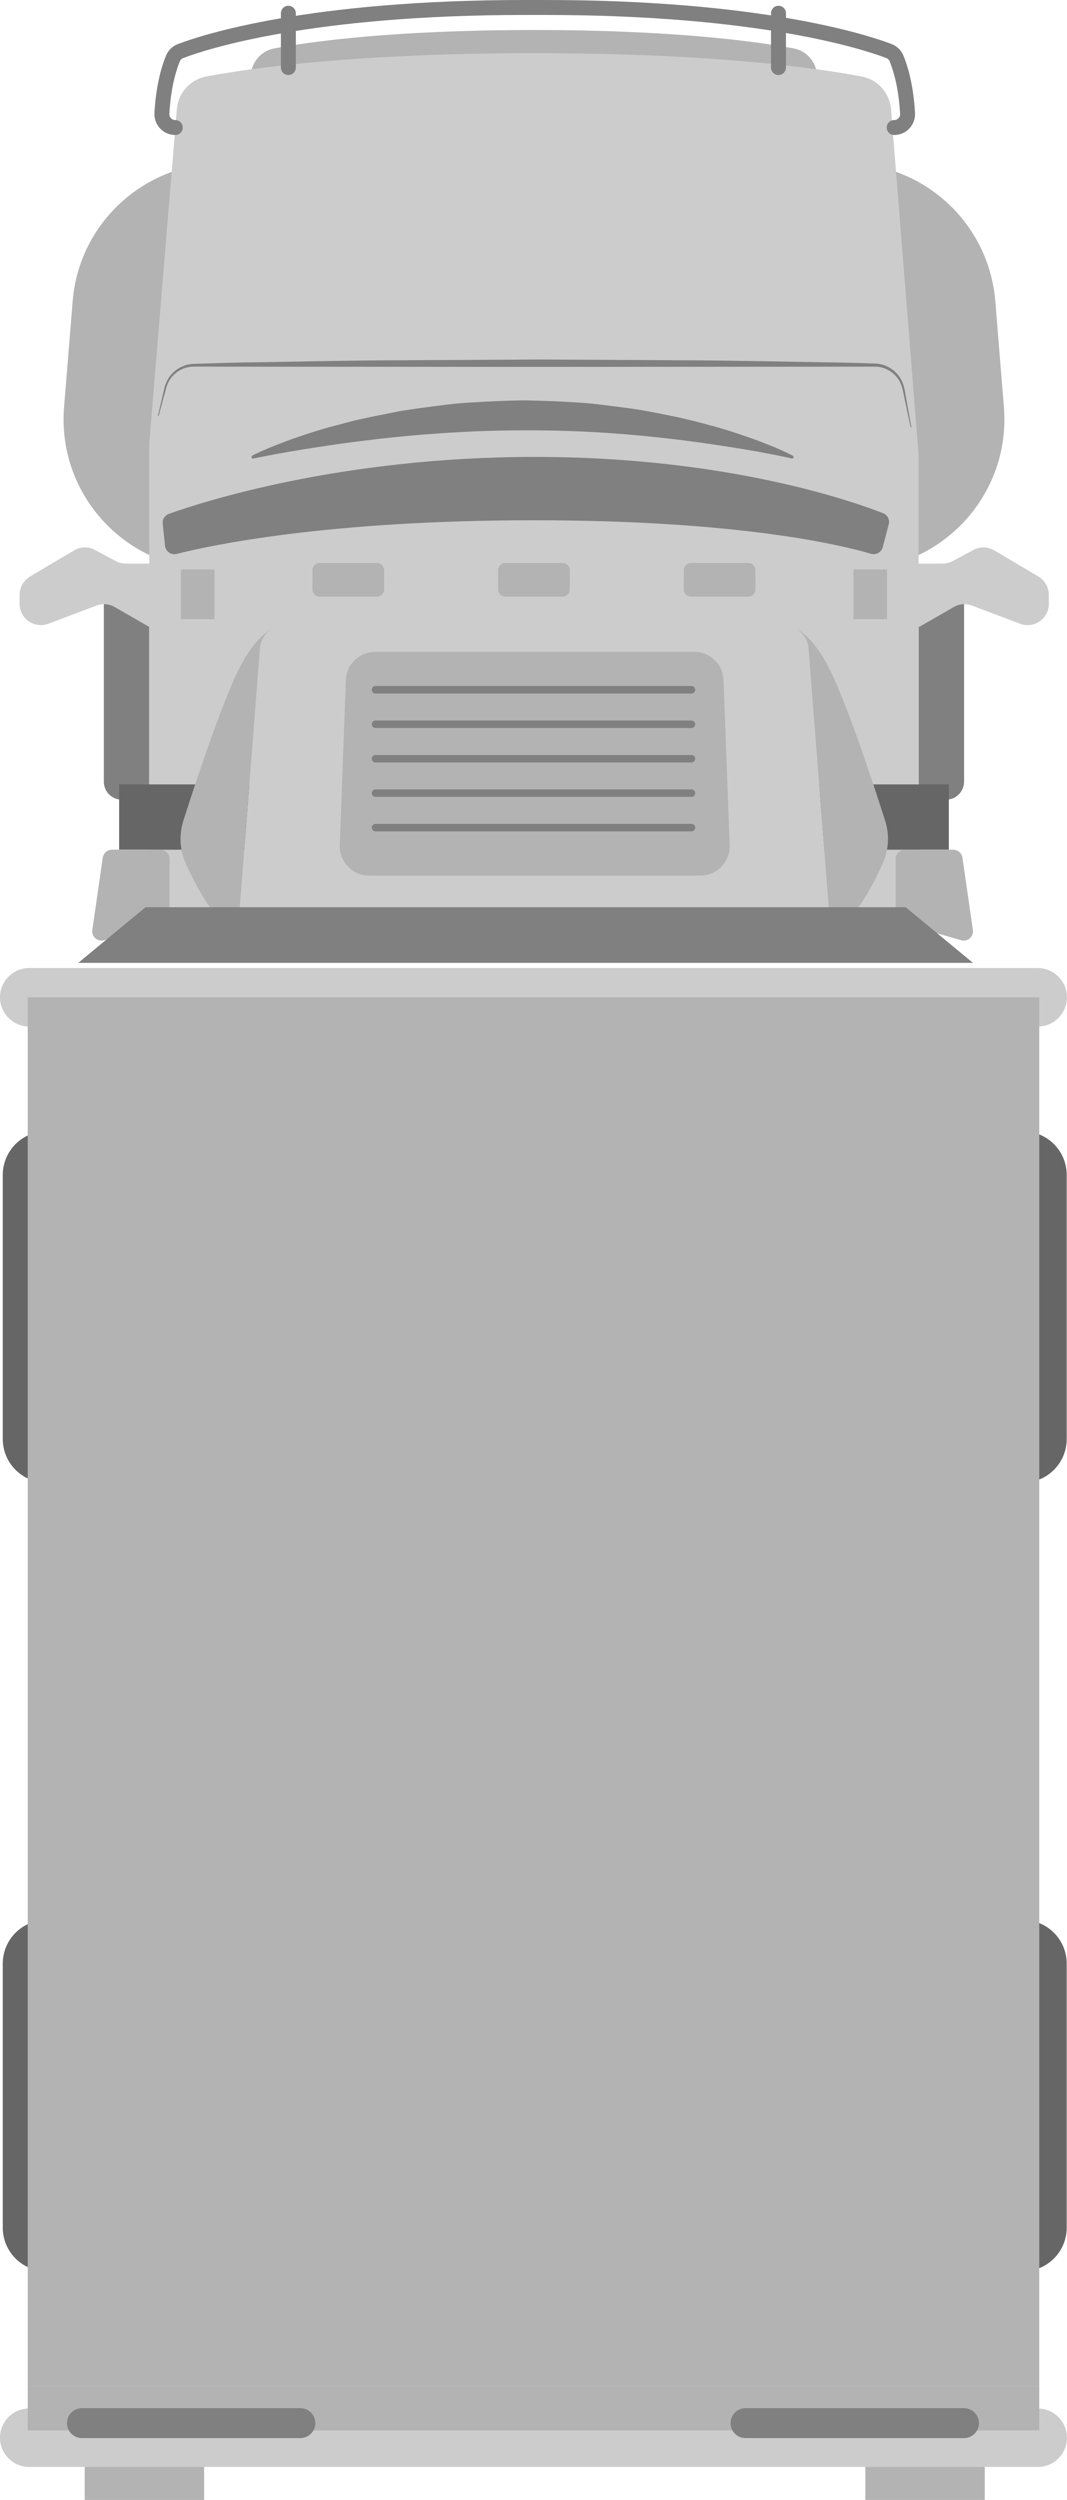 <?xml version="1.0" encoding="utf-8"?>
<!-- Generator: Adobe Illustrator 23.1.0, SVG Export Plug-In . SVG Version: 6.00 Build 0)  -->
<svg version="1.1" id="Layer_1" xmlns="http://www.w3.org/2000/svg" xmlns:xlink="http://www.w3.org/1999/xlink" x="0px" y="0px"
	 viewBox="0 0 142.75 334.2" style="enable-background:new 0 0 142.75 334.2;" xml:space="preserve">
<style type="text/css">
	.st0{fill:#CCCCCC;}
	.st1{fill:#808080;}
	.st2{fill:#999999;}
	.st3{fill:#B3B3B3;}
	.st4{fill:none;stroke:#808080;stroke-miterlimit:10;}
	.st5{fill:#666666;}
	.st6{fill:url(#SVGID_1_);}
	.st7{fill:none;stroke:#808080;stroke-width:2;stroke-miterlimit:10;}
	.st8{fill:none;stroke:#999999;stroke-linecap:round;stroke-miterlimit:10;}
	.st9{fill:none;stroke:#B3B3B3;stroke-miterlimit:10;}
	.st10{fill:none;stroke:#4D4D4D;stroke-miterlimit:10;}
	.st11{fill:none;stroke:#CCCCCC;stroke-width:3;stroke-linecap:round;stroke-miterlimit:10;}
	.st12{fill:none;stroke:#E6E6E6;stroke-width:3;stroke-linecap:round;stroke-miterlimit:10;}
	.st13{fill:none;stroke:#808080;stroke-width:2;stroke-linecap:round;stroke-miterlimit:10;}
	.st14{fill:none;stroke:#808080;stroke-width:4;stroke-linecap:round;stroke-miterlimit:10;}
	.st15{fill:none;stroke:#808080;stroke-linecap:round;stroke-miterlimit:10;}
</style>
<g>
	<path class="st5" d="M136.88,303.63H6.2c-3.22,0-5.83-2.61-5.83-5.83v-35.3c0-3.22,2.61-5.83,5.83-5.83h130.68
		c3.22,0,5.83,2.61,5.83,5.83v35.3C142.71,301.02,140.1,303.63,136.88,303.63z"/>
	<path class="st5" d="M136.88,198.2H6.2c-3.22,0-5.83-2.61-5.83-5.83v-35.3c0-3.22,2.61-5.83,5.83-5.83h130.68
		c3.22,0,5.83,2.61,5.83,5.83v35.3C142.71,195.59,140.1,198.2,136.88,198.2z"/>
	<rect x="11.33" y="327.84" class="st3" width="15.98" height="6.36"/>
	<rect x="115.77" y="327.84" class="st3" width="15.98" height="6.36"/>
	<path class="st3" d="M114.3,76.13H28.58c-11.73,0-20.95-10.01-20.01-21.69l1.15-14.17c0.84-10.42,9.55-18.45,20.01-18.45h83.42
		c10.46,0,19.16,8.03,20.01,18.45l1.15,14.17C135.25,66.12,126.02,76.13,114.3,76.13z"/>
	<path class="st3" d="M112.22,99.85H30.65V45.39l2.92-35.45C33.71,8.21,35,6.79,36.7,6.47c4.83-0.9,15.89-2.46,34.74-2.46
		c18.83,0,29.9,1.56,34.73,2.46c1.71,0.32,2.99,1.74,3.13,3.48l2.93,36.63V99.85z"/>
	<path class="st0" d="M122.9,128.04H19.97V59.32l3.69-44.73c0.18-2.18,1.8-3.97,3.95-4.37c6.09-1.14,20.05-3.11,43.83-3.11
		c23.77,0,37.73,1.97,43.82,3.11c2.16,0.4,3.78,2.2,3.95,4.39l3.69,46.22V128.04z"/>
	<path class="st13" d="M119.63,17.05L119.63,17.05c1.04,0,1.85-0.87,1.79-1.9c-0.1-1.87-0.44-4.79-1.47-7.32
		c-0.19-0.47-0.56-0.83-1.03-1.01C115.73,5.61,101.67,1,72.84,1h-2.61C41.41,1,27.35,5.61,24.17,6.82C23.69,7,23.32,7.36,23.13,7.83
		c-1.03,2.53-1.37,5.45-1.47,7.32c-0.06,1.03,0.76,1.9,1.79,1.9h0"/>
	<line class="st13" x1="38.58" y1="1.77" x2="38.58" y2="9.03"/>
	<line class="st13" x1="104.15" y1="1.77" x2="104.15" y2="9.03"/>
	<path class="st1" d="M21.77,70.02c-0.07-0.58,0.28-1.13,0.83-1.33c4.29-1.53,22.9-7.61,48.94-7.61c25.63,0,42.42,5.89,46.61,7.53
		c0.59,0.23,0.92,0.87,0.75,1.49l-0.8,3.04c-0.18,0.69-0.89,1.09-1.58,0.89c-3.94-1.16-17.58-4.48-45.1-4.48
		c-27.67,0-43.26,3.35-47.78,4.5c-0.74,0.19-1.47-0.32-1.56-1.08L21.77,70.02z"/>
	<g>
		<path class="st1" d="M33.77,60.89c0,0,1.05-0.55,2.94-1.3c0.95-0.37,2.1-0.83,3.44-1.27c1.34-0.45,2.86-0.95,4.54-1.38
			c0.84-0.22,1.71-0.45,2.62-0.69c0.91-0.22,1.86-0.41,2.83-0.62c0.98-0.19,1.98-0.39,3-0.6c1.03-0.2,2.09-0.32,3.16-0.49
			c2.15-0.27,4.38-0.62,6.66-0.73c2.28-0.14,4.6-0.25,6.93-0.29c1.25,0.01,2.3,0.06,3.46,0.09c1.13,0.03,2.32,0.11,3.47,0.17
			c2.3,0.11,4.52,0.44,6.68,0.71c2.16,0.26,4.22,0.68,6.17,1.08c1.95,0.38,3.78,0.86,5.45,1.32c1.68,0.44,3.2,0.94,4.53,1.4
			c1.34,0.44,2.49,0.91,3.44,1.28c0.95,0.37,1.67,0.73,2.17,0.95c0.49,0.24,0.76,0.38,0.76,0.38l0.04,0.02
			c0.1,0.05,0.14,0.17,0.09,0.27c-0.04,0.08-0.13,0.13-0.22,0.1c0,0-1.1-0.26-3.05-0.63c-1.95-0.38-4.75-0.85-8.11-1.34
			c-3.37-0.49-7.31-0.96-11.55-1.3c-2.12-0.17-4.31-0.3-6.54-0.38c-2.22-0.09-4.5-0.12-6.76-0.11c-2.27,0-4.53,0.06-6.76,0.15
			c-1.11,0.06-2.22,0.12-3.31,0.18c-1.09,0.08-2.17,0.16-3.23,0.23c-2.12,0.18-4.16,0.38-6.1,0.6c-1.94,0.23-3.76,0.46-5.45,0.7
			c-3.37,0.49-6.17,0.94-8.12,1.31c-1.95,0.36-3.06,0.6-3.06,0.6c-0.11,0.02-0.21-0.04-0.23-0.15c-0.02-0.09,0.02-0.18,0.1-0.22
			L33.77,60.89z"/>
	</g>
	<path class="st1" d="M122.9,106.91h3.66c1.33,0,2.42-1.08,2.42-2.42V77.51h-6.07V106.91z"/>
	<path class="st1" d="M19.97,106.91h-3.66c-1.33,0-2.42-1.08-2.42-2.42V77.51h6.07V106.91z"/>
	<rect x="24.2" y="76.13" class="st3" width="4.49" height="6.65"/>
	<rect x="114.18" y="76.13" class="st3" width="4.49" height="6.65"/>
	<path class="st3" d="M76.23,76.23v2.56c0,0.53-0.43,0.97-0.97,0.97h-7.65c-0.53,0-0.97-0.43-0.97-0.97v-2.56
		c0-0.53,0.43-0.97,0.97-0.97h7.65C75.8,75.27,76.23,75.7,76.23,76.23z"/>
	<path class="st3" d="M101.07,76.23v2.56c0,0.53-0.43,0.97-0.97,0.97h-7.65c-0.53,0-0.97-0.43-0.97-0.97v-2.56
		c0-0.53,0.43-0.97,0.97-0.97h7.65C100.64,75.27,101.07,75.7,101.07,76.23z"/>
	<path class="st3" d="M51.39,76.23v2.56c0,0.53-0.43,0.97-0.97,0.97h-7.65c-0.53,0-0.97-0.43-0.97-0.97v-2.56
		c0-0.53,0.43-0.97,0.97-0.97h7.65C50.96,75.27,51.39,75.7,51.39,76.23z"/>
	<g>
		<path class="st1" d="M21.13,55.55c0,0,0.1-0.42,0.29-1.21c0.09-0.39,0.21-0.88,0.34-1.45c0.16-0.57,0.21-1.23,0.58-1.97
			c0.35-0.71,0.97-1.4,1.85-1.84c0.43-0.22,0.93-0.37,1.46-0.42c0.53-0.04,1.01-0.04,1.55-0.06c2.1-0.07,4.48-0.14,7.07-0.17
			c5.18-0.07,11.22-0.23,17.69-0.26c6.47-0.04,13.38-0.07,20.28-0.11c6.9,0.04,13.81,0.08,20.28,0.11
			c6.47,0.03,12.51,0.19,17.69,0.26c2.6,0.04,4.95,0.09,7.08,0.18c1.17,0.1,2.14,0.68,2.77,1.41c0.65,0.72,0.92,1.64,1.02,2.38
			c0.53,2.97,0.84,4.67,0.84,4.67c0.01,0.03-0.01,0.05-0.04,0.06c-0.03,0.01-0.05-0.01-0.06-0.04c0,0-0.36-1.69-0.98-4.64
			c-0.13-0.74-0.39-1.55-1.02-2.21c-0.6-0.66-1.52-1.16-2.55-1.22c-2.1,0-4.47,0-7.06,0c-10.36,0.01-24.16,0.02-37.97,0.03
			c-13.81-0.01-27.61-0.02-37.97-0.03c-2.59,0-4.96,0-7.07-0.01c-0.52,0-1.04-0.01-1.52,0.01c-0.48,0.03-0.94,0.15-1.35,0.34
			c-0.82,0.38-1.41,1.01-1.76,1.66c-0.35,0.65-0.44,1.35-0.62,1.9c-0.15,0.57-0.28,1.05-0.39,1.44c-0.21,0.78-0.32,1.2-0.32,1.2
			c-0.01,0.03-0.03,0.04-0.06,0.04C21.14,55.6,21.13,55.57,21.13,55.55z"/>
	</g>
	<rect x="15.94" y="104.86" class="st5" width="111" height="8.73"/>
	<path class="st0" d="M107.67,126.22H35.28c-1.94,0-3.46-1.65-3.31-3.58l2.81-35.98c0.13-1.73,1.58-3.06,3.31-3.06h66.78
		c1.73,0,3.18,1.33,3.31,3.06l2.81,35.98C111.13,124.57,109.61,126.22,107.67,126.22z"/>
	<path class="st3" d="M31.97,122.64l2.81-35.98c0.09-1.15,0.76-2.12,1.7-2.64c-1.16,0.6-2.81,2.03-4.52,5.44
		c-2.36,4.71-5.83,15.25-7.43,20.25c-0.59,1.85-0.49,3.86,0.29,5.64c1.78,4.04,5.52,10.88,10.46,10.88
		C33.35,126.22,31.82,124.57,31.97,122.64z"/>
	<path class="st3" d="M110.98,122.64l-2.81-35.98c-0.09-1.15-0.76-2.12-1.7-2.64c1.16,0.6,2.81,2.03,4.52,5.44
		c2.36,4.71,5.83,15.25,7.43,20.25c0.59,1.85,0.49,3.86-0.29,5.64c-1.78,4.04-5.52,10.88-10.46,10.88
		C109.61,126.22,111.13,124.57,110.98,122.64z"/>
	<path class="st3" d="M13.92,125.69l7.86-2.26c0.53-0.15,0.9-0.64,0.9-1.2v-7.4c0-0.69-0.56-1.24-1.24-1.24h-6.46
		c-0.62,0-1.14,0.45-1.23,1.07l-1.4,9.66C12.21,125.21,13.05,125.94,13.92,125.69z"/>
	<path class="st3" d="M128.59,125.69l-7.86-2.26c-0.53-0.15-0.9-0.64-0.9-1.2v-7.4c0-0.69,0.56-1.24,1.24-1.24h6.46
		c0.62,0,1.14,0.45,1.23,1.07l1.4,9.66C130.29,125.21,129.45,125.94,128.59,125.69z"/>
	<polygon class="st1" points="121.17,121.28 19.47,121.28 10.47,128.72 130.17,128.72 	"/>
	<g>
		<path class="st0" d="M138.84,137.23H3.91c-2.16,0-3.91-1.75-3.91-3.91s1.75-3.91,3.91-3.91h134.92c2.16,0,3.91,1.75,3.91,3.91
			S141,137.23,138.84,137.23z"/>
	</g>
	<g>
		<path class="st0" d="M138.84,329.79H3.91c-2.16,0-3.91-1.75-3.91-3.91c0-2.16,1.75-3.91,3.91-3.91h134.92
			c2.16,0,3.91,1.75,3.91,3.91C142.75,328.04,141,329.79,138.84,329.79z"/>
	</g>
	<rect x="3.71" y="133.32" class="st3" width="135.33" height="185.69"/>
	<rect x="3.71" y="319.01" class="st3" width="135.33" height="5.9"/>
	<line class="st14" x1="99.74" y1="323.93" x2="128.97" y2="323.93"/>
	<line class="st14" x1="10.96" y1="323.93" x2="40.19" y2="323.93"/>
	<path class="st3" d="M92.89,87.14H50.19c-2.11,0-3.84,1.67-3.92,3.78l-0.81,22.07c-0.08,2.22,1.7,4.06,3.92,4.06H93.7
		c2.22,0,4-1.84,3.92-4.06L96.8,90.92C96.73,88.81,94.99,87.14,92.89,87.14z"/>
	<line class="st15" x1="50.24" y1="92.21" x2="92.51" y2="92.21"/>
	<line class="st15" x1="50.24" y1="96.82" x2="92.51" y2="96.82"/>
	<line class="st15" x1="50.24" y1="101.43" x2="92.51" y2="101.43"/>
	<line class="st15" x1="50.24" y1="106.03" x2="92.51" y2="106.03"/>
	<line class="st15" x1="50.24" y1="110.64" x2="92.51" y2="110.64"/>
	<path class="st0" d="M19.97,83.81l-4.63-2.66c-0.74-0.43-1.63-0.5-2.43-0.2l-6.43,2.43c-1.87,0.71-3.86-0.67-3.86-2.67v-1.18
		c0-1.01,0.53-1.94,1.4-2.46l5.89-3.49c0.86-0.51,1.92-0.53,2.8-0.06L15.47,75c0.41,0.22,0.88,0.34,1.35,0.34h3.16l1.34,3.37
		c0.29,0.72,0.27,1.52-0.05,2.22L19.97,83.81z"/>
	<path class="st0" d="M122.97,83.81l4.63-2.66c0.74-0.43,1.63-0.5,2.43-0.2l6.43,2.43c1.87,0.71,3.86-0.67,3.86-2.67v-1.18
		c0-1.01-0.53-1.94-1.4-2.46l-5.89-3.49c-0.86-0.51-1.92-0.53-2.8-0.06L127.47,75c-0.41,0.22-0.88,0.34-1.35,0.34h-3.16l-1.34,3.37
		c-0.29,0.72-0.27,1.52,0.05,2.22L122.97,83.81z"/>
</g>
</svg>
